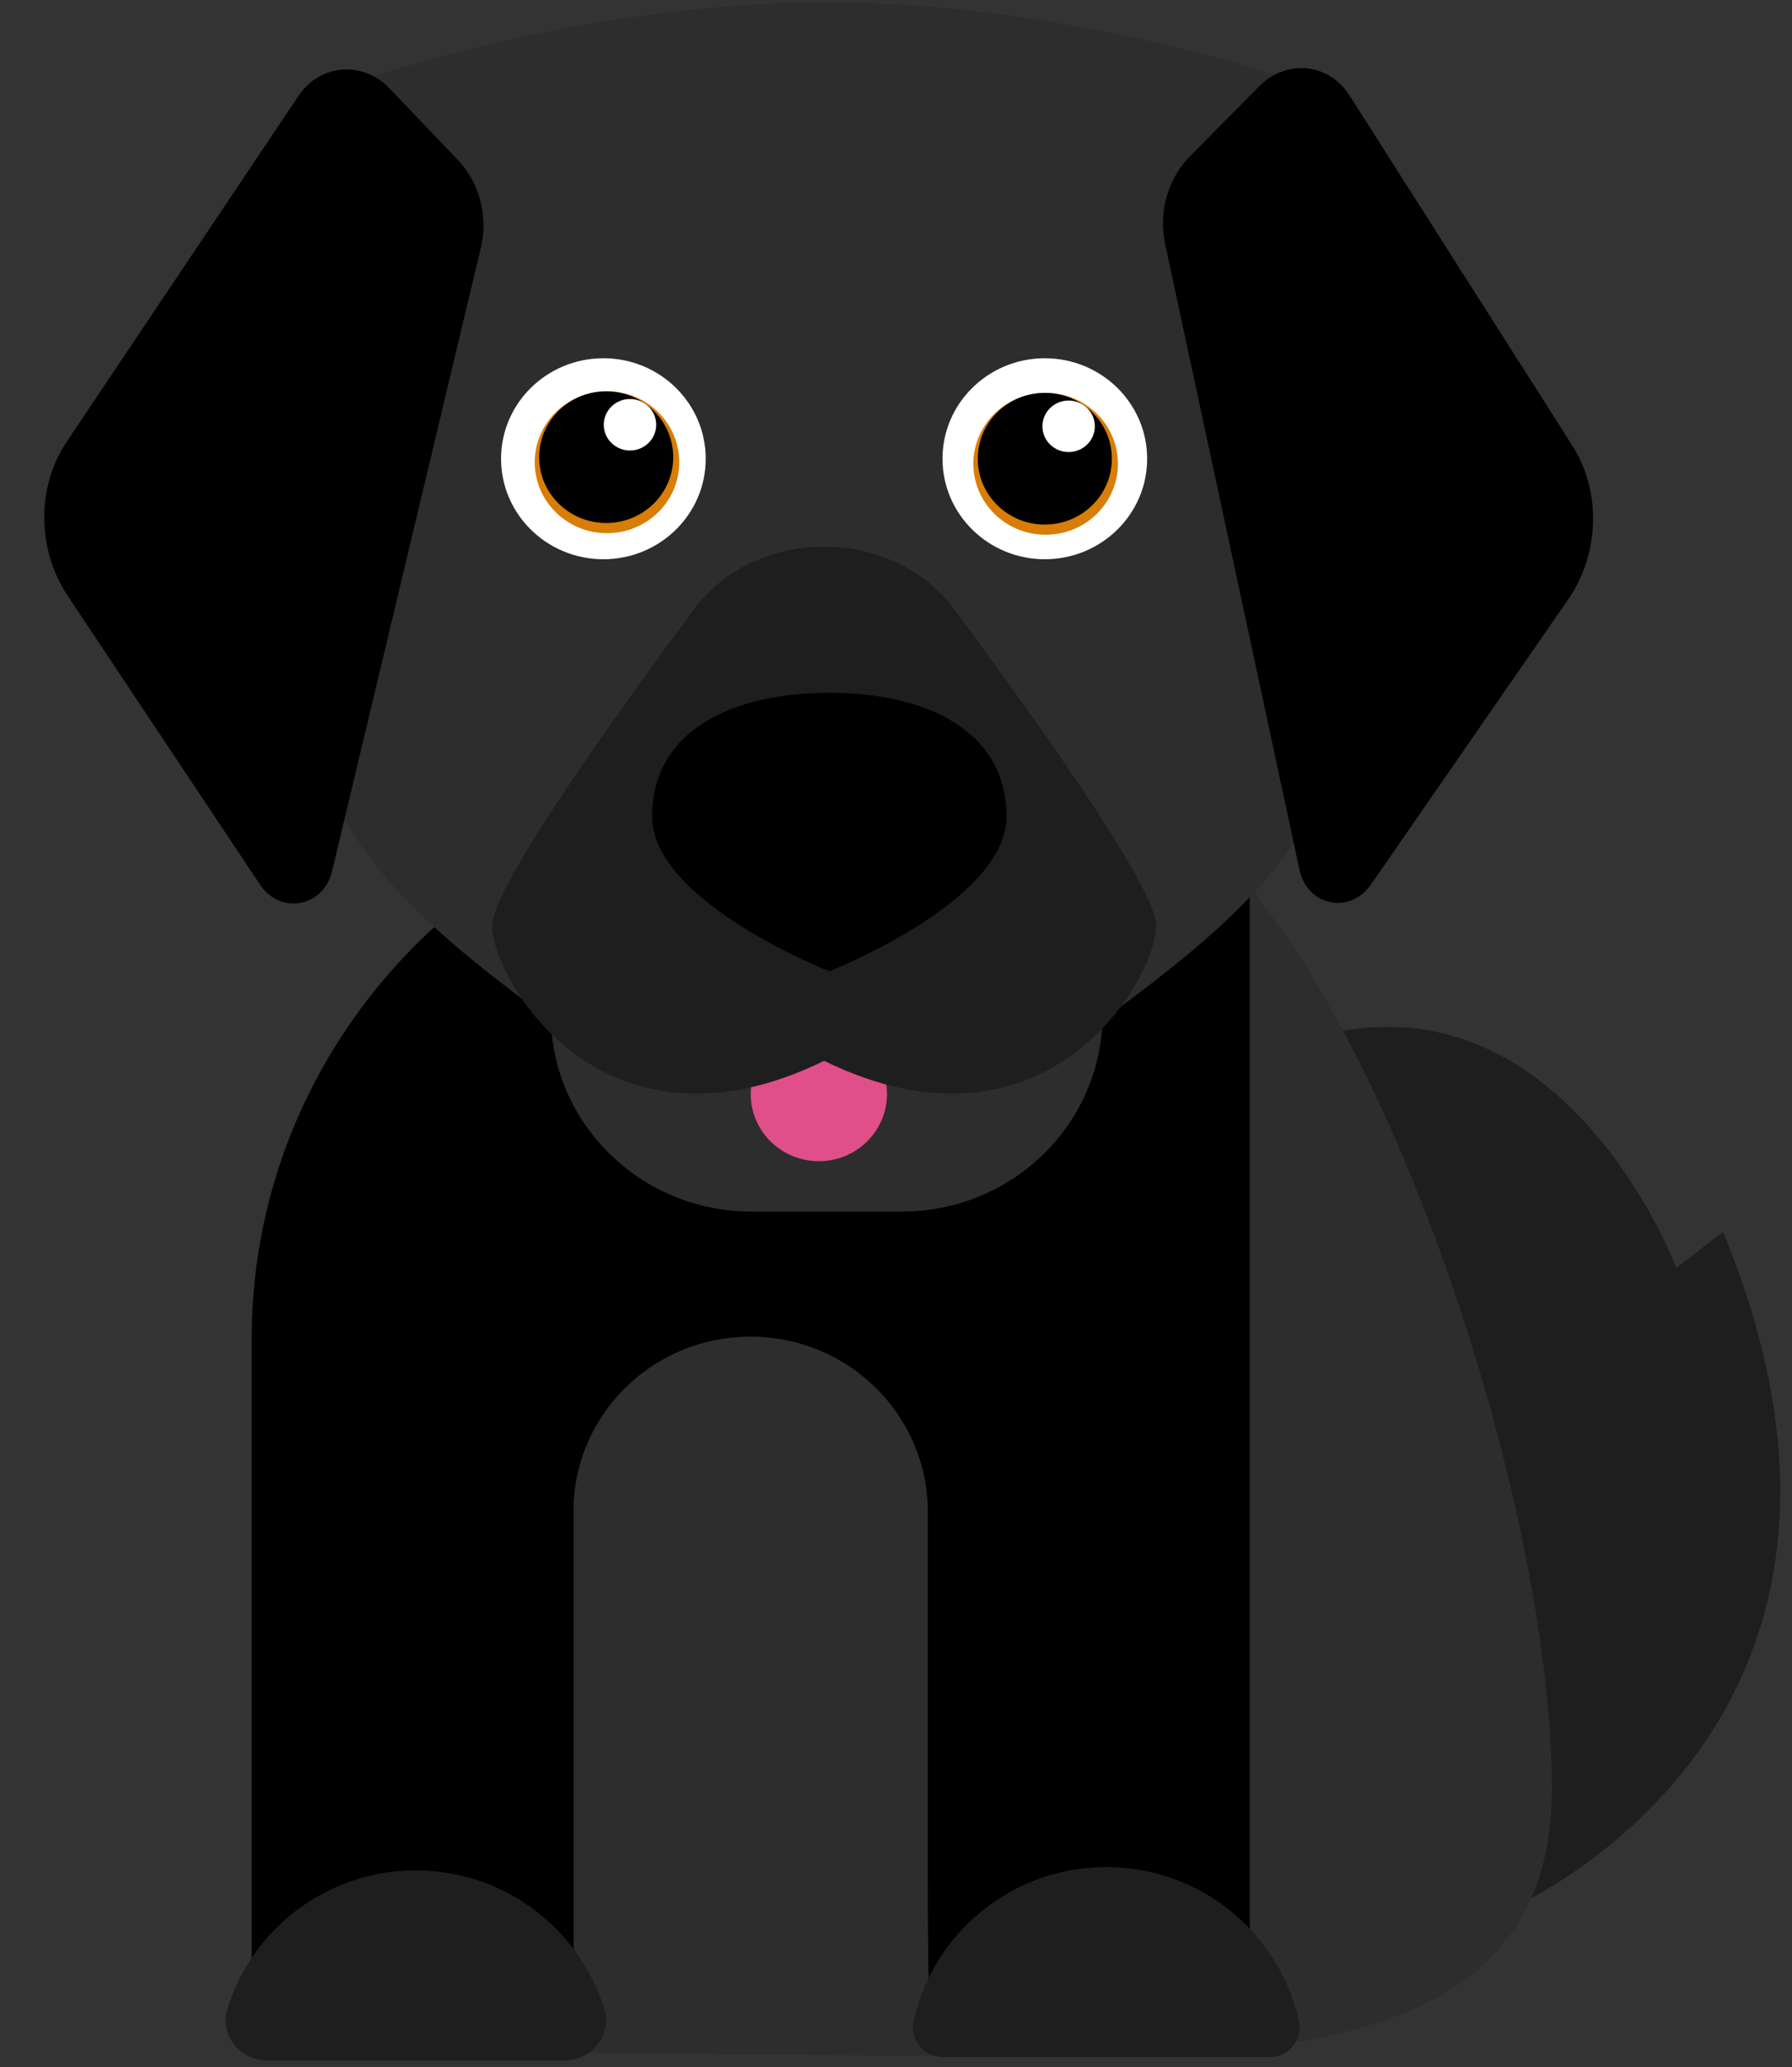 <?xml version="1.0" encoding="utf-8"?>
<!-- Generator: Adobe Illustrator 17.0.0, SVG Export Plug-In . SVG Version: 6.00 Build 0)  -->
<!DOCTYPE svg PUBLIC "-//W3C//DTD SVG 1.1//EN" "http://www.w3.org/Graphics/SVG/1.1/DTD/svg11.dtd">
<svg version="1.1" id="Layer_1" xmlns="http://www.w3.org/2000/svg" xmlns:xlink="http://www.w3.org/1999/xlink" x="0px" y="0px"
	 width="261px" height="301px" viewBox="0 0 261 301" enable-background="new 0 0 261 301" xml:space="preserve">
<rect x="0" y="0" width="261" height="301" fill="#333333" stroke="none"/>
<g id="entire-dog">
	<path fill="#1E1E1E" d="M218.537,278.637c0,0,62.89-25.534,32.41-99.269l-6.787,5.26c0,0-17.469-46.424-56.108-32.497
		l-26.925,47.584l34.118,12.768L218.537,278.637z"/>
	<path fill="#2D2D2D" d="M173.798,120.675L71.421,177.296v121.556l86.403,0.691c44.203,0,68.205-9.008,68.205-39.123
		C226.029,219.587,201.933,144.56,173.798,120.675z"/>
	<path d="M83.465,297.724c0.053-0.521,0.086-1.082,0.086-1.721v-77.369c0.785-13.382,11.998-24,25.755-24
		c14.208,0,25.725,11.317,25.824,25.312v54.126c0,9.636,0.128,17.419,0.371,23.651h46.518V112.525h-60.626
		c-46.797,0-84.734,36.886-84.734,82.387v102.812H83.465z"/>
	<path fill="#1E1E1E" d="M82.238,300.029c3.991,0,6.929-3.778,5.764-7.526c-3.629-11.67-14.542-20.148-27.445-20.148
		c-12.904,0-23.817,8.477-27.446,20.148c-1.166,3.748,1.772,7.526,5.764,7.526H82.238z"/>
	<path fill="#1E1E1E" d="M184.904,299.543c2.814,0,4.872-2.567,4.271-5.266c-2.853-12.82-14.325-22.408-28.047-22.408
		c-13.724,0-25.195,9.588-28.048,22.408c-0.601,2.699,1.457,5.266,4.271,5.266H184.904z"/>
	<path fill="#2D2D2D" d="M120.406,0.334c-40.174,0-76.696,14.38-76.696,14.38v79.087c0,28.759,19.174,41.79,40.174,57.518h73.044
		c21-15.728,40.174-28.759,40.174-57.518V14.714C197.102,14.714,160.58,0.334,120.406,0.334z"/>
	<path fill="#2D2D2D" d="M131.363,176.42H109.45c-16.136,0-29.218-12.844-29.218-28.687v-28.687h80.348v28.687
		C160.58,163.576,147.499,176.42,131.363,176.42z"/>
	<path d="M70.043,36.045L48.371,126.85c-1.253,5.251-7.539,6.418-10.513,1.952L9.867,86.766c-4.508-6.77-4.568-15.848-0.148-22.442
		l33.757-50.362c3.129-4.669,9.357-5.169,13.275-1.068l9.917,10.382C69.834,26.59,71.129,31.492,70.043,36.045z"/>
	<path d="M169.686,35.464l19.579,91.193c1.132,5.273,7.352,6.561,10.402,2.153l28.71-41.487c4.624-6.682,4.879-15.756,0.629-22.433
		l-32.454-50.993c-3.008-4.727-9.185-5.347-13.165-1.322l-10.075,10.188C170.096,26.015,168.704,30.891,169.686,35.464z"/>
	<ellipse fill="#FFFFFF" cx="87.882" cy="66.8" rx="14.904" ry="14.633"/>
	<ellipse fill="#FFFFFF" cx="152.176" cy="66.8" rx="14.903" ry="14.632"/>
	<ellipse fill="#D87D07" cx="152.294" cy="67.534" rx="10.525" ry="10.334"/>
	<ellipse cx="152.175" cy="66.8" rx="9.764" ry="9.586"/>
	<ellipse fill="#FFFFFF" cx="155.643" cy="62.075" rx="3.819" ry="3.75"/>
	<ellipse fill="#D87D07" cx="88.407" cy="67.307" rx="10.525" ry="10.334"/>
	<ellipse cx="88.289" cy="66.573" rx="9.764" ry="9.586"/>
	<ellipse fill="#FFFFFF" cx="91.756" cy="61.849" rx="3.819" ry="3.75"/>
	<ellipse id="lengua" fill="#E04F8A" cx="119.264" cy="159.307" rx="9.924" ry="9.782"/>
	<path fill="#1E1E1E" d="M120.029,79.6L120.029,79.6c-7.597,0-14.678,3.37-18.869,9.008c-10.497,14.123-29.485,40.459-29.485,46.161
		c0,7.882,16.118,35.466,48.354,19.704c32.236,15.763,48.354-11.822,48.354-19.704c0-5.703-18.987-32.038-29.485-46.161
		C134.707,82.97,127.625,79.6,120.029,79.6z"/>
	<path d="M146.59,118.898c0,12.439-25.806,22.523-25.806,22.523s-25.806-10.084-25.806-22.523c0-12.439,11.554-18.018,25.806-18.018
		S146.59,106.458,146.59,118.898z"/>
</g>
<g id="hidden-eyes" display="none">
	<ellipse display="inline" cx="87.882" cy="66.8" rx="14.904" ry="14.633"/>
	<ellipse display="inline" cx="152.029" cy="66.8" rx="15.05" ry="14.633"/>
</g>
</svg>
